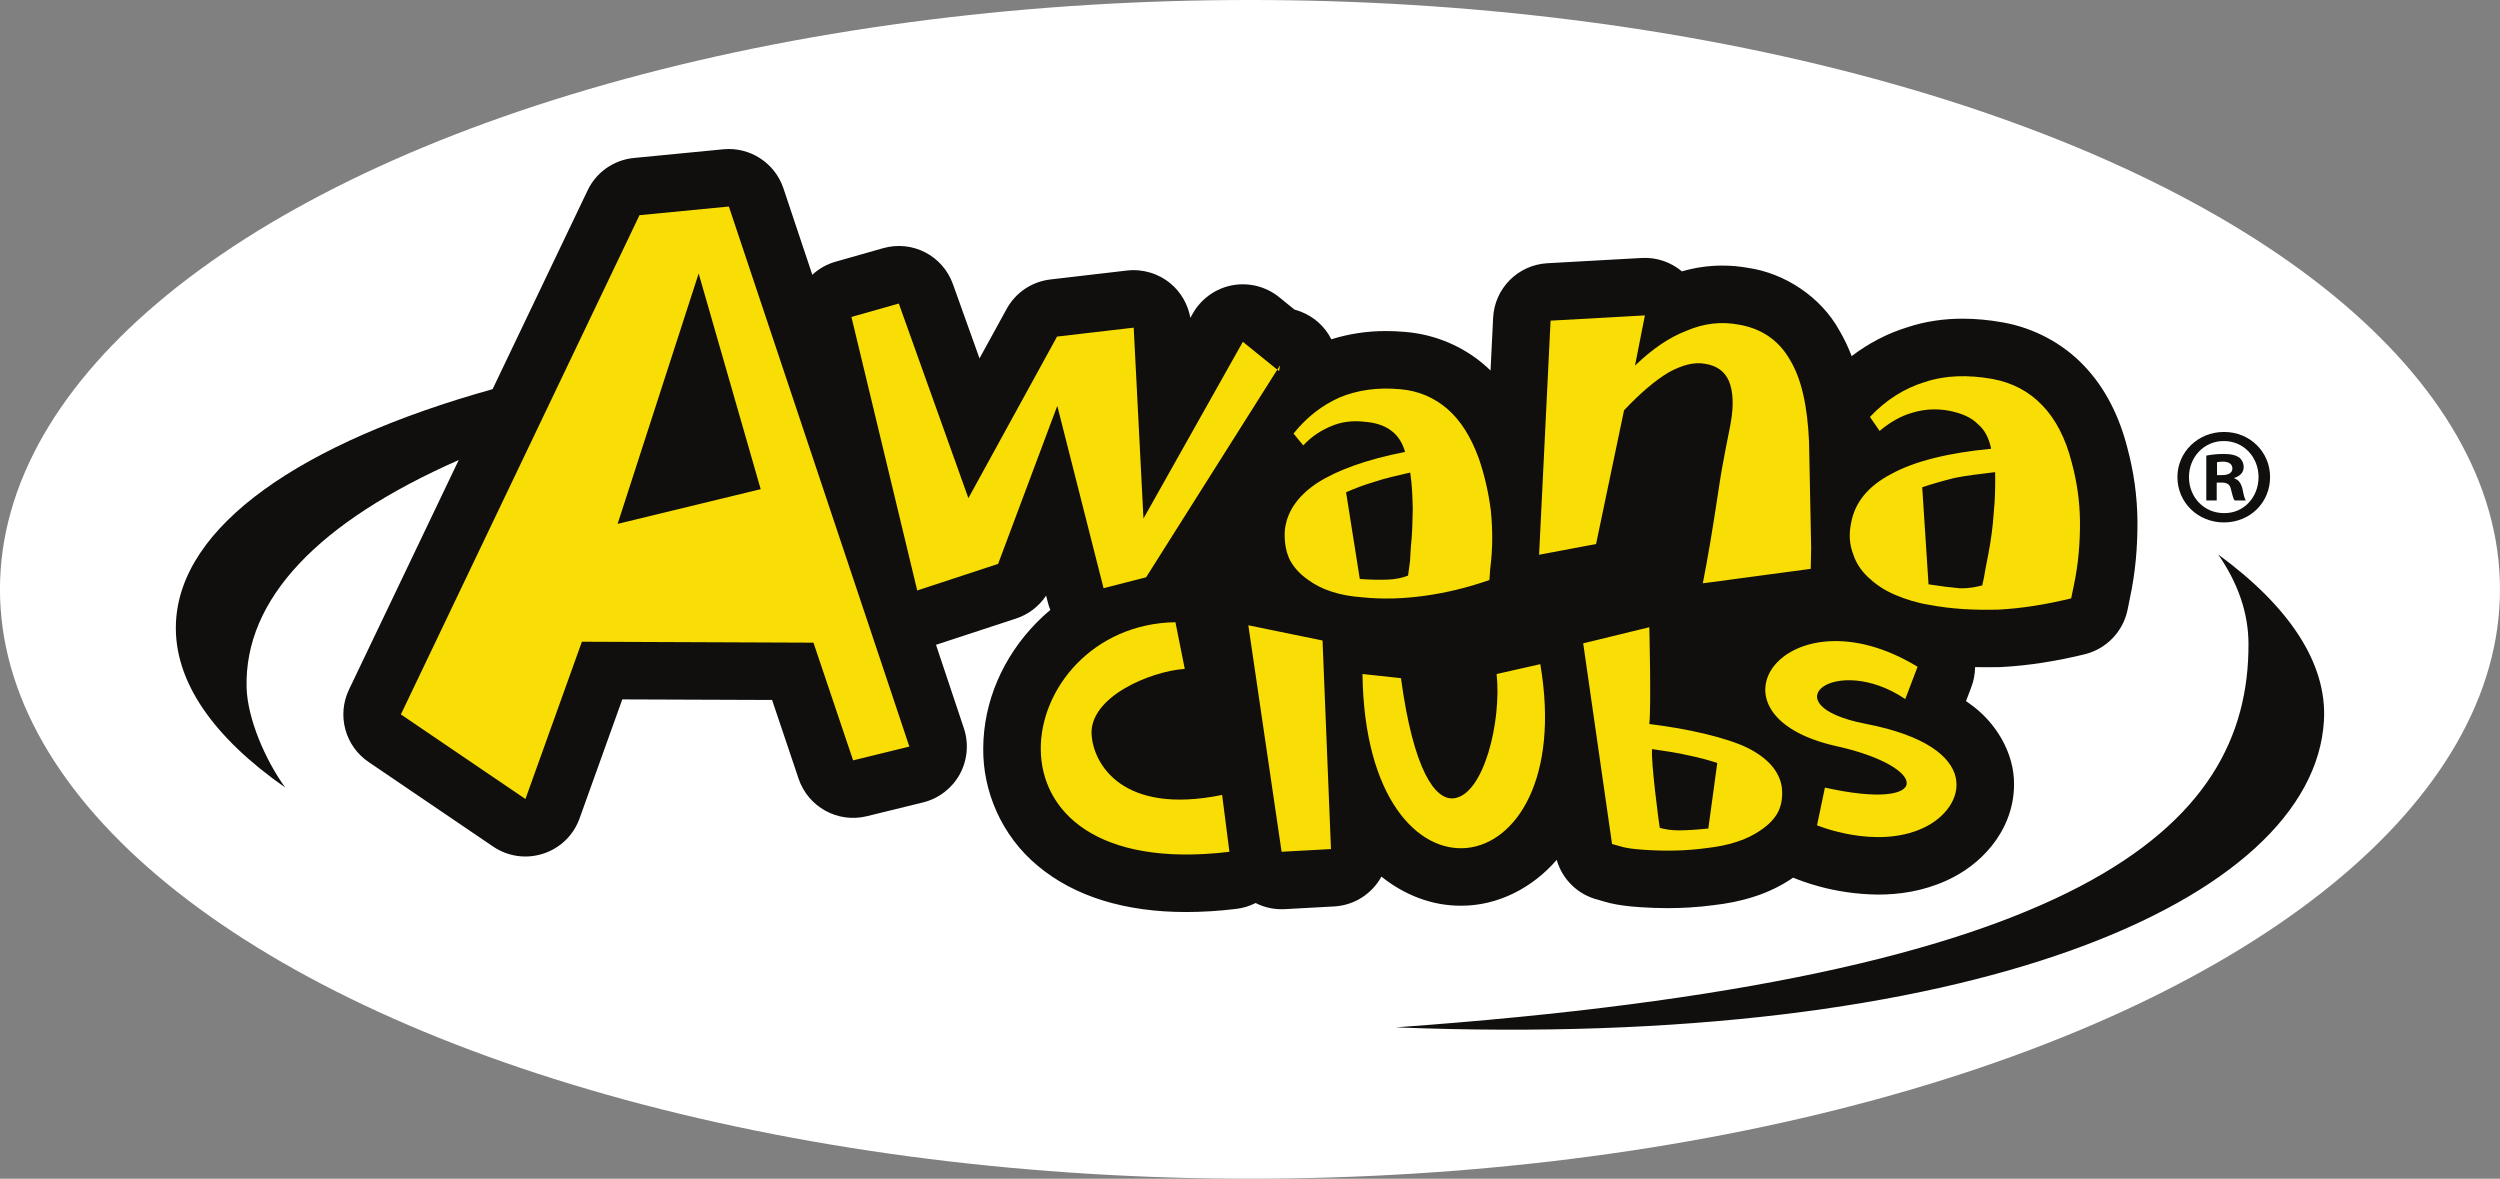 <?xml version="1.0" encoding="UTF-8" standalone="no"?>
<!-- Created with Inkscape (http://www.inkscape.org/) -->

<svg
   xmlns:dc="http://purl.org/dc/elements/1.1/"
   xmlns:cc="http://creativecommons.org/ns#"
   xmlns:rdf="http://www.w3.org/1999/02/22-rdf-syntax-ns#"
   xmlns:svg="http://www.w3.org/2000/svg"
   xmlns="http://www.w3.org/2000/svg"
   xmlns:sodipodi="http://sodipodi.sourceforge.net/DTD/sodipodi-0.dtd"
   xmlns:inkscape="http://www.inkscape.org/namespaces/inkscape"
   id="svg4155"
   version="1.1"
   inkscape:version="0.91 r13725"
   xml:space="preserve"
   width="109.209"
   height="51.491"
   viewBox="0 0 109.209 51.491"
   sodipodi:docname="awana-logo.svg"><rect x="0" y="0" width="109.209" height="51.491" fill="#808080" stroke="none"/><defs
     id="defs4159" /><sodipodi:namedview
     pagecolor="#ffffff"
     bordercolor="#666666"
     borderopacity="1"
     objecttolerance="10"
     gridtolerance="10"
     guidetolerance="10"
     inkscape:pageopacity="0"
     inkscape:pageshadow="2"
     inkscape:window-width="1869"
     inkscape:window-height="1056"
     id="namedview4157"
     showgrid="false"
     fit-margin-top="0"
     fit-margin-left="0"
     fit-margin-right="0"
     fit-margin-bottom="0"
     inkscape:zoom="10.759174"
     inkscape:cx="54.050276"
     inkscape:cy="16.78294"
     inkscape:window-x="51"
     inkscape:window-y="24"
     inkscape:window-maximized="1"
     inkscape:current-layer="g4163" /><g
     id="g4163"
     inkscape:groupmode="layer"
     inkscape:label="ink_ext_XXXXXX"
     transform="matrix(1.25,0,0,-1.25,7.681,44.981)"><ellipse
       style="color:#000000;clip-rule:nonzero;display:inline;overflow:visible;visibility:visible;opacity:1;isolation:auto;mix-blend-mode:normal;color-interpolation:sRGB;color-interpolation-filters:linearRGB;solid-color:#000000;solid-opacity:1;fill:#ffffff;fill-opacity:1;fill-rule:nonzero;stroke:none;stroke-width:5;stroke-linecap:round;stroke-linejoin:round;stroke-miterlimit:4;stroke-dasharray:none;stroke-dashoffset:0;stroke-opacity:1;color-rendering:auto;image-rendering:auto;shape-rendering:auto;text-rendering:auto;enable-background:accumulate"
       id="path4175"
       cx="37.538"
       cy="-15.389"
       transform="scale(1,-1)"
       rx="43.684"
       ry="20.596" /><g
       id="g4165"
       transform="scale(0.1,0.1)"><path
         d="m 713.762,166.059 c 6.843,-9.918 10.535,-20.344 10.566,-31.129 C 724.602,70.078 665.676,17.871 426.301,0.82 627.16,-7.219 746.973,44.973 750.695,107.938 c 1.192,20.226 -12.304,40.089 -36.933,58.121 z M 482.57,59.355 c 1.973,-6.895 7.481,-12.266 14.61,-13.984 0.136,0 1.054,-0.391 4.101,-1.152 2.91,-0.684 6.172,-1.113 10.489,-1.406 3.191,-0.215 6.425,-0.332 9.656,-0.332 5.226,0 10.48,0.324 15.742,1.016 4.875,0.547 9.641,1.445 14.465,3.027 l 0.008,0 c 4.992,1.582 9.66,3.926 13.566,6.621 0.195,-0.09 0.391,-0.176 0.586,-0.254 1.367,-0.469 12.898,-5.539 29.148,-5.672 7.18,0.008 15.5,1.09 23.957,4.949 5.957,2.734 11.329,6.648 15.711,12.078 4.329,5.383 7.766,12.719 7.786,21.359 0.156,11.211 -6.504,21.875 -15.098,28.027 -0.547,0.41 -1.113,0.808 -1.68,1.203 l 1.844,4.871 c 0.871,2.297 1.301,4.68 1.32,7.012 1.336,-0.039 2.676,-0.047 4.004,-0.047 1.524,0 3.047,0.008 4.59,0.047 l 0.586,0.019 c 9.656,0.508 19.414,2.09 29.18,4.473 7.519,1.855 13.359,7.91 14.922,15.508 l 0.82,4.062 c 1.992,9.258 2.644,17.957 2.644,26.137 0,0 0,0.016 0,0.672 -0.066,8.859 -1.297,17.414 -3.484,25.57 -2.813,11.16 -7.754,21.102 -15.195,28.887 -7.493,7.937 -17.735,13.234 -28.223,15.109 -4.844,0.867 -9.504,1.324 -14.18,1.324 -6.425,0 -12.949,-0.886 -19.257,-2.972 -7.071,-2.168 -13.672,-5.637 -19.543,-10.113 -1.141,3.027 -2.54,5.976 -4.227,8.863 l 0,0 c -6.543,11.949 -19.297,20.168 -32.051,21.992 -2.922,0.523 -5.898,0.785 -8.887,0.785 -4.746,0.016 -9.542,-0.687 -14.16,-2.023 -3.886,3.281 -8.886,4.976 -14.054,4.683 l -32.957,-1.836 c -10.293,-0.578 -18.457,-8.789 -18.957,-19.089 l -0.907,-18.399 c -0.605,0.582 -1.211,1.152 -1.855,1.707 -7.52,6.633 -17.52,10.969 -28.027,11.777 -2.266,0.211 -4.473,0.309 -6.614,0.305 -6.57,0.012 -13.047,-0.957 -19.129,-2.883 -2.187,4.336 -5.949,7.86 -10.773,9.696 -0.692,0.265 -1.395,0.488 -2.098,0.672 l -5.41,4.386 c -4.582,3.703 -10.641,5.219 -16.426,4.11 -5.781,-1.11 -10.855,-4.75 -13.738,-9.891 l -0.832,-1.477 c -0.809,4.614 -3.223,8.879 -6.824,11.918 -4.219,3.567 -9.817,5.254 -15.297,4.622 l -26.785,-3.125 c -6.477,-0.754 -12.164,-4.583 -15.293,-10.297 l -9.485,-17.282 -9.285,25.942 c -3.57,9.996 -14.211,15.472 -24.414,12.562 l -16.543,-4.699 c -3.164,-0.894 -5.937,-2.496 -8.183,-4.586 l -10.106,30.227 c -2.973,8.855 -11.707,14.535 -21.008,13.625 l -31.222,-3.032 C 153.07,303.965 146.934,299.68 143.906,293.32 L 110.699,223.848 C 43.969,205.211 1.309,176.098 0.031,141.953 -0.73,121.699 13.207,102.137 38.207,84.648 31.164,94.414 25.012,108.828 24.73,119.609 c -0.793,30.996 25.168,57.911 74.129,79.469 L 60.508,118.848 C 56.227,109.883 59.125,99.141 67.359,93.555 L 110.883,64.004 c 5.168,-3.508 11.578,-4.414 17.512,-2.481 5.937,1.922 10.589,6.445 12.695,12.316 l 14.93,41.59 52.351,-0.196 9.27,-27.531 c 3.336,-9.883 13.711,-15.586 23.843,-13.094 l 19.653,4.824 c 5.429,1.328 10.113,4.914 12.804,9.805 2.7,4.91 3.231,10.782 1.465,16.082 l -9.75,29.192 27.977,9.179 c 4.351,1.426 8.027,4.278 10.504,8.008 l 0.601,-2.363 c 0.235,-0.898 0.516,-1.777 0.86,-2.637 -1.7,-1.418 -3.321,-2.922 -4.844,-4.48 -11.66,-11.914 -18.531,-27.492 -18.594,-43.957 -0.152,-14.707 6.242,-30.43 19.16,-41.074 12.84,-10.715 30.547,-16.066 51.711,-16.066 l 0.094,0 c 5.527,0.012 11.344,0.352 17.453,1.098 2.383,0.281 4.672,0.984 6.766,2.058 3.051,-1.555 6.539,-2.344 10.179,-2.148 l 17.254,0.945 c 7.188,0.383 13.301,4.524 16.543,10.422 7.938,-6.348 17.52,-10.195 27.754,-10.168 13.074,-0.066 25.156,6.359 33.496,16.027"
         style="fill:#100f0d;fill-opacity:1;fill-rule:nonzero;stroke:none"
         id="path4167"
         inkscape:connector-curvature="0" /><path
         d="m 256.344,98.945 -19.653,-4.824 -13.859,41.133 -80.926,0.332 -19.726,-54.961 -43.528,29.559 83.383,174.464 31.231,3.028 63.078,-188.731 0,0 z m -51.953,89.95 -21.676,75.378 -28.328,-87.511 50.004,12.133 0,0 z m 181.492,43.296 -46.797,-74.086 -14.867,-3.82 -16.176,63.731 -20.68,-55.235 -28.265,-9.285 -22.993,95.582 16.551,4.699 24.321,-68.023 30.984,56.469 26.785,3.121 3.414,-66.707 34.735,61.761 12.656,-10.238 0.332,2.031 z m 73.445,-71.175 -0.273,-3.86 c -7.793,-2.742 -15.391,-4.519 -22.754,-5.535 -7.383,-1.008 -14.551,-1.25 -21.699,-0.508 -3.868,0.274 -7.539,0.93 -10.625,1.953 -3.262,1.036 -5.938,2.442 -8.418,4.247 -2.871,2.003 -5.137,4.562 -6.446,7.292 -1.289,2.938 -1.797,6.235 -1.531,10.106 0.731,6.375 4.52,11.894 11.383,16.41 7.062,4.504 17.219,8.16 30.625,10.789 -0.899,3.117 -2.41,5.664 -4.883,7.465 -2.293,1.777 -5.547,2.82 -9.422,3.09 -4.062,0.473 -7.93,-0.024 -11.445,-1.508 -3.516,-1.469 -6.856,-3.531 -9.836,-6.758 l -3.399,4.137 c 4.583,5.719 9.895,9.852 16.145,12.637 6.25,2.578 13.242,3.593 21.152,2.851 6.387,-0.523 11.953,-2.957 16.524,-6.933 4.558,-3.961 8.125,-9.649 10.859,-17.055 2.02,-5.852 3.438,-11.898 4.278,-18.488 0.632,-6.41 0.703,-13.18 -0.235,-20.332 l 0,0 z m -27.715,7.746 c 0.489,4.429 0.567,8.703 0.664,13.152 -0.117,4.258 -0.214,8.328 -0.898,12.797 -4.473,-1.07 -8.75,-1.957 -12.461,-3.231 -3.711,-1.085 -7.023,-2.371 -9.953,-3.664 l 4.797,-30.304 c 3.867,-0.266 7.148,-0.344 10.058,-0.207 2.715,0.136 5.047,0.664 6.805,1.406 0.234,1.738 0.461,3.48 0.684,5.019 0.031,1.743 0.265,3.481 0.304,5.032 l 0,0 z m 139.735,-7.707 -37.715,-5.059 c 3.918,20.055 5.637,35 7.148,42.524 1.321,7.335 2.383,11.957 2.629,13.699 1.094,6.176 0.801,11.019 -0.683,14.527 -1.485,3.328 -4.141,5.313 -8.399,5.984 -3.664,0.668 -7.93,-0.417 -12.656,-3.027 -4.688,-2.812 -9.805,-7.148 -15.567,-13.23 l -9.777,-46.743 -19.91,-3.753 4.012,81.812 32.961,1.836 -3.457,-17.539 c 5.918,5.676 11.804,9.805 18.066,12.199 6.035,2.59 12.07,3.238 18.047,2.141 7.91,-1.321 14.004,-5.324 17.949,-12.184 4.121,-6.664 6.231,-16.39 6.758,-28.793 l 0.742,-37.273 -0.148,-7.121 z m 91.886,-6.075 -0.871,-4.238 c -8.738,-2.148 -17.293,-3.515 -25.437,-3.937 -8.332,-0.203 -16.27,0.168 -24.16,1.672 -4.258,0.664 -8.106,1.914 -11.555,3.339 -3.465,1.426 -6.336,3.235 -8.797,5.411 -3.047,2.578 -5.117,5.527 -6.191,8.843 -1.309,3.317 -1.602,6.996 -0.762,11.055 1.309,7.121 5.898,12.836 14.102,17.121 8.23,4.484 19.902,7.34 34.832,8.777 -0.692,3.485 -2.176,6.614 -4.649,8.618 -2.285,2.367 -5.73,3.785 -9.98,4.66 -4.618,0.855 -8.895,0.554 -12.977,-0.711 -3.887,-1.074 -7.812,-3.32 -11.367,-6.344 l -3.379,4.902 c 5.547,5.895 12.02,10.012 19.219,12.2 7.019,2.363 14.961,2.593 23.64,1.058 6.965,-1.312 12.707,-4.332 17.434,-9.269 4.551,-4.742 8.086,-11.399 10.234,-19.969 1.805,-6.621 2.813,-13.613 2.871,-20.578 0.039,-7.36 -0.507,-14.699 -2.207,-22.61 l 0,0 z m -29.777,11.465 c 0.871,4.618 1.555,9.45 1.848,14.293 0.488,4.629 0.574,9.282 0.488,14.114 -5.254,-0.657 -9.902,-1.153 -14.191,-2.024 -4.266,-1.07 -7.977,-2.16 -11.297,-3.258 l 2.207,-33.925 c 4.246,-0.665 7.91,-1.125 11.015,-1.387 3.086,-0.07 5.625,0.469 7.762,1.004 0.422,1.926 0.852,3.847 1.086,5.597 0.43,1.914 0.652,3.661 1.082,5.586 l 0,0 z m -284.125,-24.043 3.258,-16.308 c -12.004,-0.84 -33.434,-9.793 -32.559,-23.067 0.657,-9.941 10.496,-28.156 45.614,-20.984 l 2.554,-19.875 c -93.097,-11.121 -76.422,79.355 -18.867,80.234 z M 501.906,64.902 c 3.106,-0.762 3.77,-1.535 11.199,-2.031 7.473,-0.508 14.661,-0.383 21.829,0.598 3.867,0.438 7.539,1.16 10.586,2.195 3.242,1.035 5.886,2.371 8.32,4.043 2.793,1.848 5,4.149 6.191,6.562 1.199,2.586 1.59,5.449 1.172,8.742 -0.937,5.438 -4.941,9.969 -11.992,13.512 -7.246,3.52 -20.742,6.672 -34.277,8.301 0.691,6.242 0,33.828 0,33.828 l -23.106,-5.632 10.078,-70.118 z m 14.004,33.164 c 4.539,-0.703 8.867,-1.262 12.625,-2.18 3.762,-0.75 7.141,-1.688 10.149,-2.664 l -3.125,-22.91 c -3.868,-0.41 -7.149,-0.617 -10.09,-0.656 -2.735,-0.008 -5.067,0.344 -6.883,0.898 -0.293,1.477 -3.184,23.625 -2.676,27.512 z m -39.055,29.579 c 13.489,-79.618 -61.062,-90.262 -62.156,-3.34 l 13.446,-1.453 c 4.414,-32.481 12.011,-42.657 18.39,-41.993 10.567,1.074 16.817,26.961 15.039,43.438 l 15.391,3.476 -0.11,-0.128 z m 99.454,-43.036 c 37.804,-8.418 37.011,7.137 4.113,14.461 -49.621,11.008 -17.375,55.539 28.262,27.766 l -4.297,-11.281 c -24.278,16.32 -47.852,-2.071 -13.828,-8.66 41.914,-8.106 35.273,-29.512 19.961,-36.465 -16.485,-7.559 -36.973,0.996 -36.973,0.996 l 2.762,13.184 z m -189.883,-22.422 17.258,0.938 -2.95,72.891 -25.929,5.312 11.621,-79.141"
         style="fill:#f9de05;fill-opacity:1;fill-rule:evenodd;stroke:none"
         id="path4169"
         inkscape:connector-curvature="0" /><path
         d="m 715.82,208.891 c 9.043,0 16.055,-7.012 16.055,-15.762 0,-8.941 -7.012,-15.856 -16.152,-15.856 -9.024,0 -16.231,6.915 -16.231,15.856 0,8.75 7.207,15.762 16.231,15.762 l 0.097,0 z m -0.183,-3.172 c -6.907,0 -12.11,-5.692 -12.11,-12.59 0,-7.016 5.203,-12.602 12.293,-12.602 6.914,-0.074 12.024,5.586 12.024,12.602 0,6.898 -5.11,12.59 -12.121,12.59 l -0.086,0 z m -2.414,-20.762 -3.641,0 0,15.668 c 1.445,0.289 3.457,0.582 6.055,0.582 2.957,0 4.324,-0.508 5.488,-1.258 0.848,-0.672 1.523,-1.922 1.523,-3.379 0,-1.808 -1.339,-3.148 -3.253,-3.722 l 0,-0.196 c 1.523,-0.48 2.394,-1.738 2.871,-3.851 0.468,-2.41 0.773,-3.371 1.152,-3.844 l -3.945,0 c -0.469,0.586 -0.77,1.922 -1.239,3.754 -0.285,1.723 -1.261,2.496 -3.273,2.496 l -1.738,0 0,-6.25 z m 0.109,8.856 1.719,0 c 2.031,0 3.652,0.667 3.652,2.289 0,1.453 -1.055,2.41 -3.359,2.41 -0.949,0 -1.633,-0.094 -2.012,-0.211 l 0,-4.488"
         style="fill:#100f0d;fill-opacity:1;fill-rule:nonzero;stroke:none"
         id="path4171"
         inkscape:connector-curvature="0" /></g></g></svg>